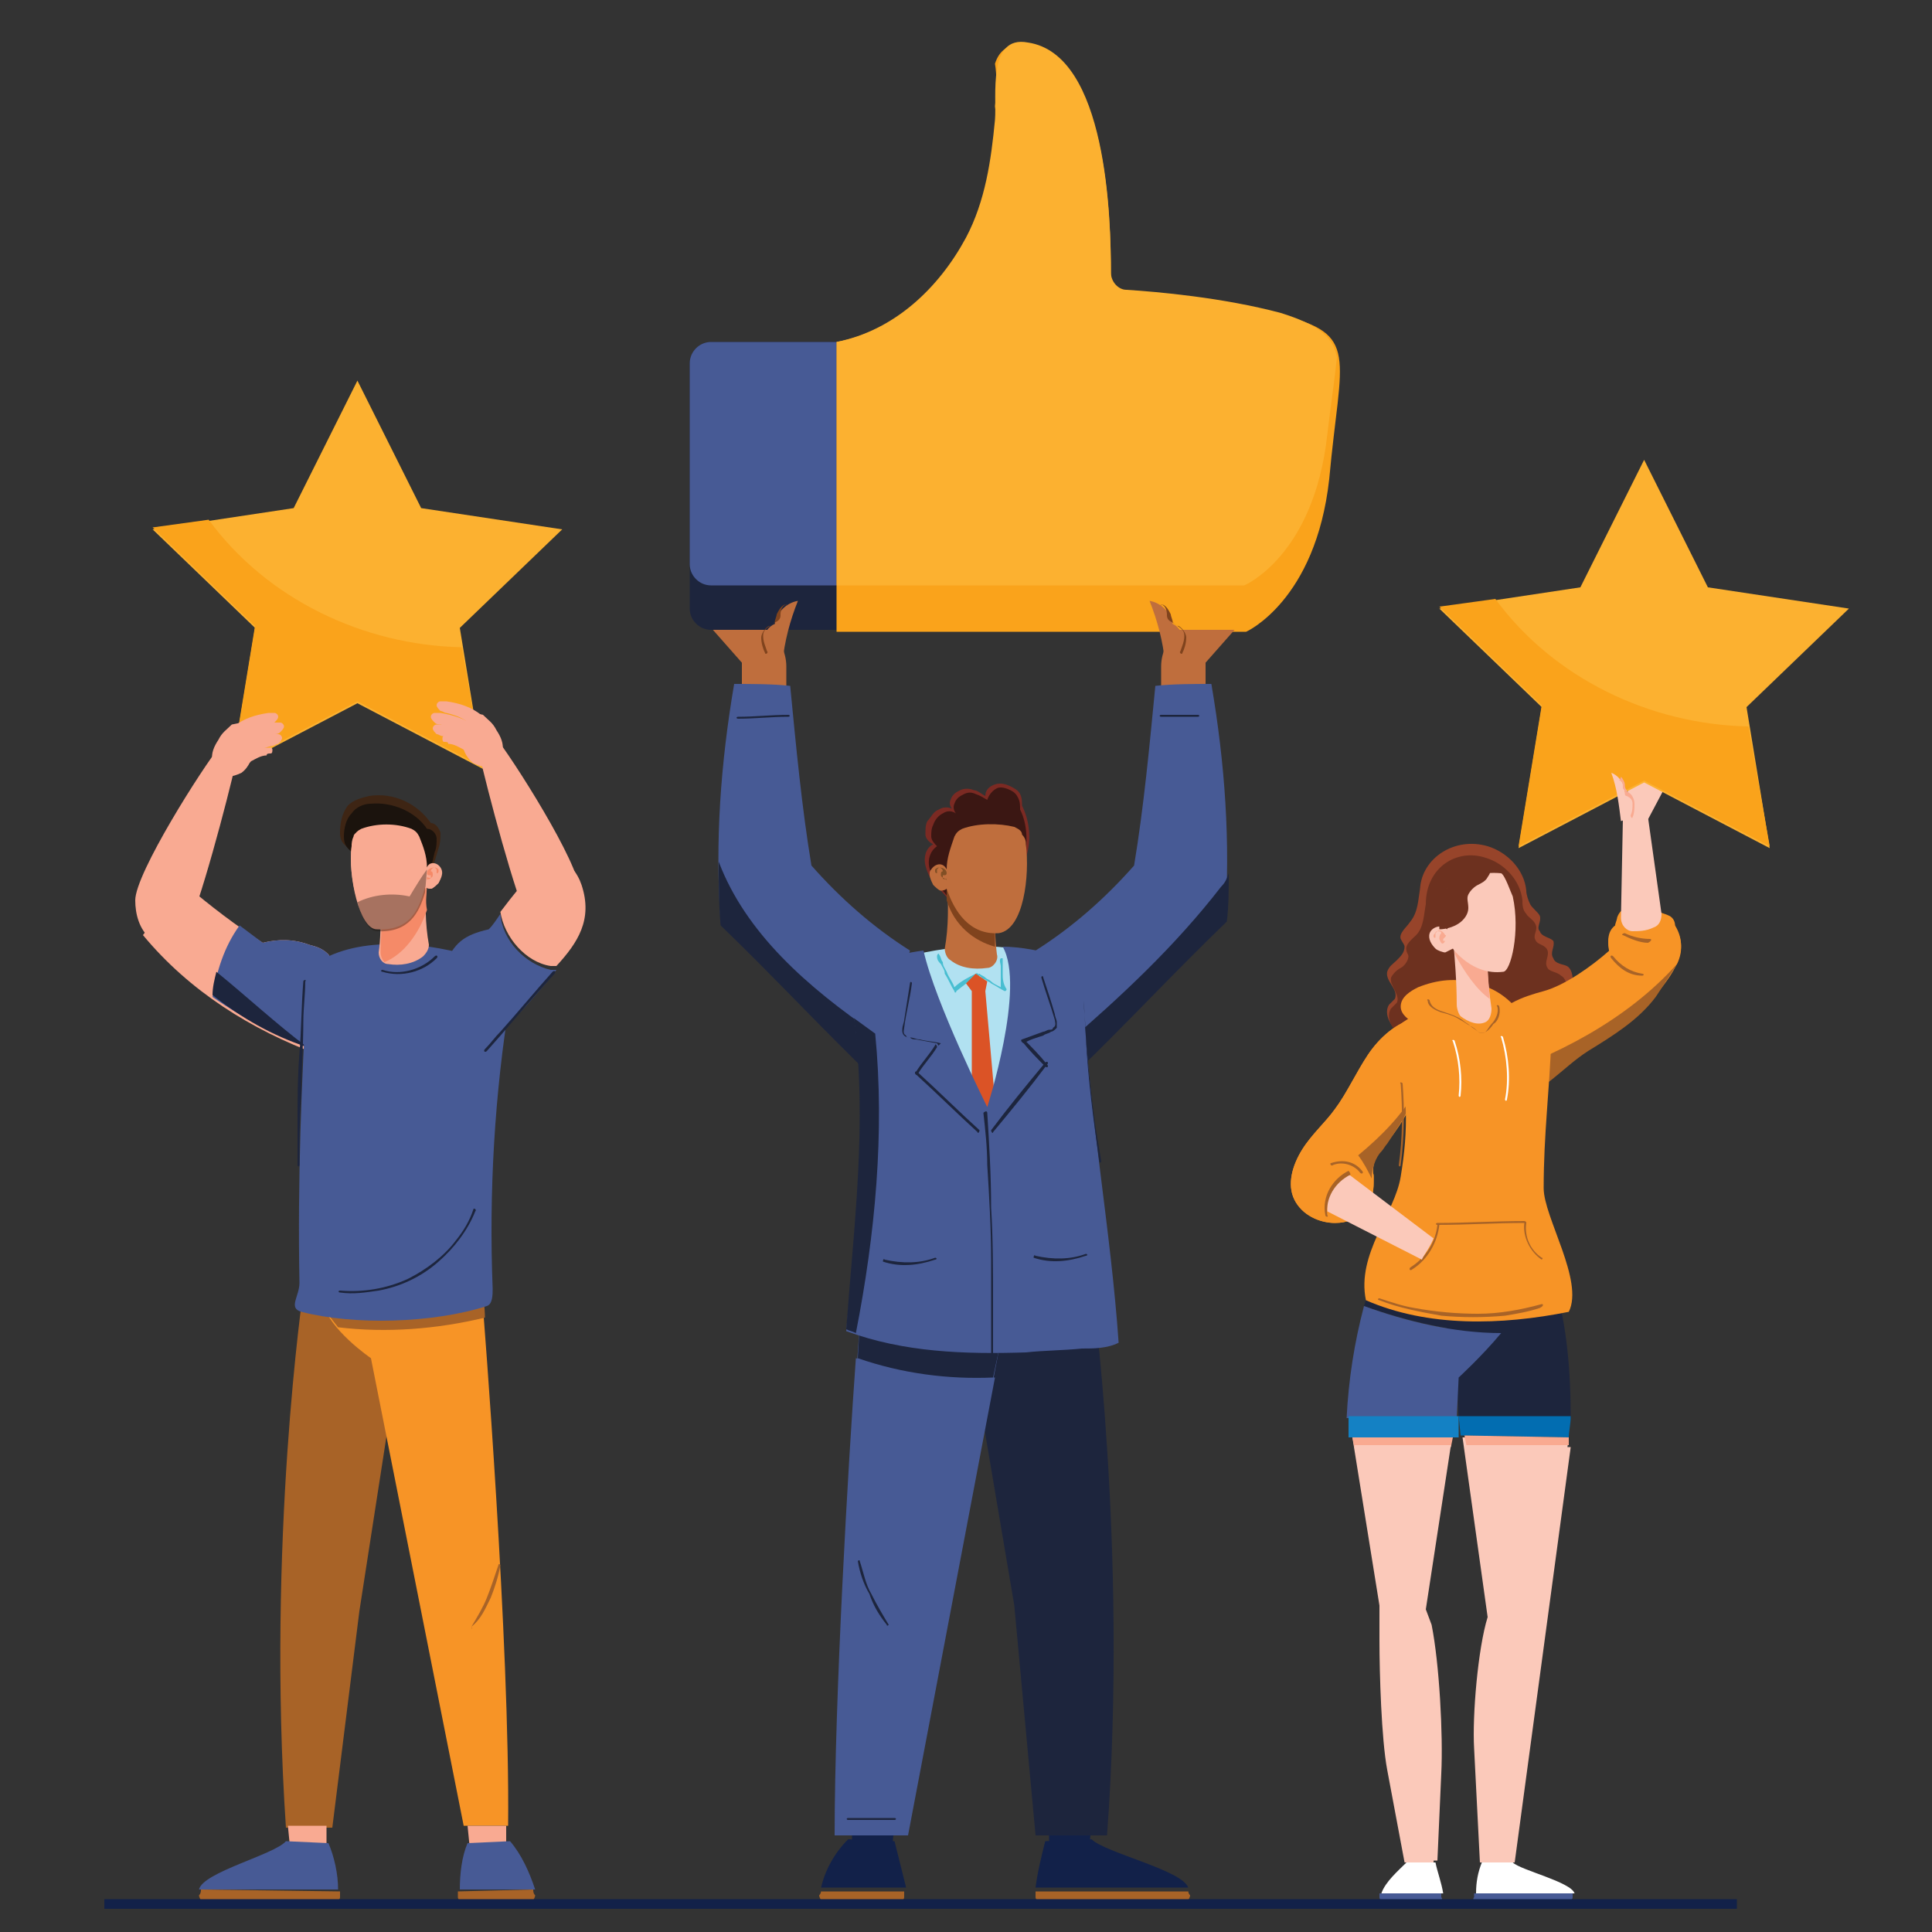 <?xml version="1.0" encoding="utf-8"?>
<!-- Generator: Adobe Illustrator 18.1.1, SVG Export Plug-In . SVG Version: 6.00 Build 0)  -->
<svg version="1.1" id="Layer_1" xmlns="http://www.w3.org/2000/svg" xmlns:xlink="http://www.w3.org/1999/xlink" x="0px" y="0px"
	 viewBox="0 0 100 100" enable-background="new 0 0 100 100" xml:space="preserve">
<rect x="0" y="0" width="100" height="100" fill="#333333" stroke="none"/>
<path fill="#1D253D" d="M43.3,17.7v14.9h-6.5c-0.6,0-1.1-0.5-1.1-1.1V18.8c0-0.6,0.5-1.1,1.1-1.1H43.3z"/>
<path fill="#FAA31B" d="M68.8,24.8c-0.7,6.3-4.3,7.9-4.3,7.9H43.3V17.7c6-1.1,8.8-8.5,8.2-12.2c0.1-0.8,0.1-1.6,0-2.2
	c0.4-1.3,1.7-1,1.7-1c4.1,0.6,4.3,9.1,4.3,11.9c0,0.5,0.4,0.9,0.8,0.9c1.6,0.1,5,0.4,8,1.2c2,0.5,2.8,1,3,2.2
	C69.5,19.7,69.1,21.5,68.8,24.8z"/>
<path fill="#475A95" d="M43.3,17.7v12.6h-6.5c-0.6,0-1.1-0.5-1.1-1.1V18.8c0-0.6,0.5-1.1,1.1-1.1L43.3,17.7L43.3,17.7z"/>
<path fill="#FCB130" d="M69.2,18.5c-0.1,1-0.3,2.3-0.5,4c-0.7,6.3-4.3,7.8-4.3,7.8H43.3V17.7c3-0.6,5.3-2.8,6.7-5.4
	c1-1.9,1.3-4,1.5-6.1c0.1-1.2-0.4-4.4,1.7-4c4.1,0.6,4.3,9.1,4.3,11.9c0,0.5,0.4,0.9,0.8,0.9c1.6,0.1,5,0.4,8,1.2
	C68.2,16.8,69,17.4,69.2,18.5z"/>
<path fill="#BF6E3D" d="M60.7,32.6h3.2l-1.5,1.7v1.8h-2.3v-1.6c0-0.4,0.1-0.7,0.2-1L60.7,32.6z"/>
<path fill="#BF6E3D" d="M60.7,34.1c0.3-0.2,0.6-0.6,0.6-0.9s-0.3-0.8-0.6-0.9c-0.1-0.6-0.6-1.1-1.2-1.2c0.4,1,0.7,2.1,0.8,3.2
	L60.7,34.1z"/>
<path fill="#80431D" d="M60.2,31.3c0.2,0.1,0.3,0.3,0.4,0.5c0,0.1,0.1,0.3,0.1,0.4c0.1,0.1,0.2,0.2,0.3,0.2c0.2,0.1,0.4,0.4,0.4,0.6
	c0,0.3-0.1,0.6-0.2,0.8c0,0.1-0.2,0-0.1-0.1c0.1-0.3,0.2-0.5,0.2-0.8c0-0.3-0.2-0.4-0.5-0.6c-0.1-0.1-0.2-0.1-0.3-0.2
	c-0.1-0.1-0.1-0.2-0.1-0.3c0-0.2-0.1-0.5-0.3-0.5C60,31.4,60.1,31.3,60.2,31.3z"/>
<path fill="#BF6E3D" d="M40.1,32.6h-3.2l1.5,1.7v1.8h2.3v-1.6c0-0.4-0.1-0.7-0.2-1L40.1,32.6z"/>
<path fill="#475A95" d="M53.6,49.2c1.9-1.2,3.6-2.7,5.1-4.4c0.5-3,0.8-6.2,1.1-9.3c0.9-0.1,2-0.1,2.9-0.1c0.7,4.1,1,8.2,0.7,12.3
	c-2.6,2.5-5.3,5.4-7.9,7.9L53.6,49.2z"/>
<path fill="#1D253D" d="M63.2,45.9c0.2-0.2,0.3-0.4,0.4-0.7c0,0.8,0,1.7-0.1,2.5c-2.6,2.5-5.3,5.4-7.9,7.9l-0.5-1.5
	C58,51.6,60.8,49,63.2,45.9z"/>
<path fill="#1D253D" d="M60.1,37c0.6,0,1.3,0,1.9,0c0.1,0,0.1,0.1,0,0.1c-0.6,0-1.3,0-1.9,0C60,37.1,60,37,60.1,37z"/>
<path fill="#475A95" d="M47.1,49.2c-1.9-1.2-3.6-2.7-5.1-4.4c-0.5-3-0.8-6.2-1.1-9.3c-0.9-0.1-2-0.1-2.9-0.1
	c-0.7,4.1-1,8.2-0.7,12.3c2.6,2.5,5.3,5.4,7.9,7.9L47.1,49.2z"/>
<path fill="#1D253D" d="M45.3,53.5c0,0.5,0.1,1,0.1,1.5l-0.2,0.8c-2.6-2.5-5.3-5.4-7.9-7.9c-0.1-1.1-0.1-2.2-0.1-3.3
	C38.6,48.3,41.8,51.1,45.3,53.5z"/>
<path fill="#1D253D" d="M38.2,37.1c0.9,0,1.7-0.1,2.6-0.1c0.1,0,0.1,0.1,0,0.1c-0.9,0-1.7,0.1-2.6,0.1
	C38.1,37.2,38.1,37.1,38.2,37.1z"/>
<path fill="#122149" d="M44.1,94.4c0,0.4,0,0.7,0,1h2.1l0.1-1H44.1z"/>
<path fill="#122149" d="M54.3,94.4c0,0.4,0,0.7,0,1h2.1l0.1-1H54.3z"/>
<path fill="#1D253D" d="M56.5,66.4c-5.5,0.6-6.2,3.7-6.2,3.7l2.2,13L53.6,95h3.7C58.4,80.1,56.5,66.4,56.5,66.4z"/>
<path fill="#475A95" d="M51.7,69.9c0,0,2.4-1.6,2.7-2.9l-9.8,0.3c0,0-1.4,17.6-1.3,27.1H47L51.7,69.9z"/>
<path fill="#475A95" d="M51.5,71.3L47,95h-3.8c0-7.1,0.7-19.2,1.1-24.7C46.7,71.1,49.1,71.4,51.5,71.3z"/>
<path fill="#1D253D" d="M44.4,70.3c0.1-1.9,0.2-3,0.2-3l9.8-0.3c-0.3,1.4-2.7,2.9-2.7,2.9l-0.3,1.4C49.1,71.4,46.7,71.1,44.4,70.3z"
	/>
<path fill="#1D253D" d="M53.6,68.4c0.5-0.5,0.9-1,1-1.6l-9.2-0.4c0,0-0.1,1-0.1,1.4C48.1,68.4,50.9,68.6,53.6,68.4z"/>
<path fill="#122149" d="M46.3,95.3l-2.4-0.1c-0.7,0.7-1.2,1.6-1.4,2.5h4.4C46.7,96.9,46.5,96.1,46.3,95.3z"/>
<path fill="#A86327" d="M42.5,97.8c0,0.1,0,0.2-0.1,0.3c0,0.1,0.1,0.3,0.2,0.3h4c0.1,0,0.2-0.1,0.2-0.2c0-0.1,0-0.2,0-0.3H42.5z"/>
<path fill="#122149" d="M54.1,95.3l2.4-0.1c0.7,0.7,4.7,1.6,5,2.5h-7.9C53.7,96.9,53.9,96.1,54.1,95.3z"/>
<path fill="#A86327" d="M61.5,97.8c0,0.1,0,0.2,0.1,0.3c0,0.1-0.1,0.3-0.2,0.3h-7.6c-0.1,0-0.2-0.1-0.2-0.2c0-0.1,0-0.2,0-0.3H61.5z
	"/>
<path fill="#1D253D" d="M46,84.1c-0.3-0.5-0.6-1-0.9-1.6c-0.3-0.5-0.4-1.1-0.6-1.7c0-0.1-0.1,0-0.1,0c0.1,0.6,0.3,1.2,0.6,1.7
	c0.2,0.6,0.5,1.1,0.9,1.6C45.9,84.2,46,84.1,46,84.1z"/>
<path fill="#1D253D" d="M43.9,94.1h2.4c0.1,0,0.1,0.1,0,0.1h-2.4C43.8,94.2,43.8,94.1,43.9,94.1z"/>
<path fill="#B1E1F1" d="M55.6,51c0-0.6-0.5-1.2-1.1-1.4c-1.4-0.5-3-0.7-4.5-0.6c-1.4,0.1-2.8,0.4-4.1,0.8c-0.9,0.3-1.4,1-1.3,1.9
	c0.8,4.8,1.1,9.8,0.8,14.6c3.6,1,7.2,1.4,10.6,0.2C56,61.4,55.8,56,55.6,51z"/>
<path fill="#48BED1" d="M50.5,50.4c-0.4,0.2-0.8,0.4-1.1,0.7c-0.1-0.3-0.3-0.5-0.4-0.8c-0.1-0.2-0.2-0.3-0.2-0.5
	c-0.1-0.1-0.1-0.3-0.2-0.4c0-0.1-0.1,0-0.1,0.1c0,0.2,0.1,0.3,0.2,0.4c0.1,0.2,0.2,0.3,0.2,0.5c0.2,0.3,0.3,0.6,0.5,0.9
	c0,0.1,0.1,0.1,0.1,0c0.4-0.3,0.7-0.6,1.2-0.8C50.7,50.5,50.6,50.3,50.5,50.4z"/>
<path fill="#48BED1" d="M51.9,50.4c0-0.1,0-0.3,0-0.4c0-0.1,0-0.3,0-0.4c0,0-0.1,0-0.1,0c-0.1,0.1,0,0.3,0,0.4c0,0.1,0,0.3,0,0.4
	c0,0.2,0,0.4,0,0.7c-0.2-0.1-0.4-0.2-0.5-0.3c-0.1-0.1-0.2-0.1-0.3-0.2c-0.1-0.1-0.2-0.1-0.3-0.2c0,0-0.1,0,0,0.1
	c0.1,0.1,0.2,0.2,0.3,0.2c0.1,0.1,0.2,0.1,0.3,0.2c0.2,0.1,0.5,0.3,0.7,0.4c0,0,0.1,0,0.1-0.1C51.9,50.9,51.9,50.6,51.9,50.4z"/>
<path fill="#DB5326" d="M50.5,50.4L50,50.9l0.3,0.4l0,13.6l1,0.5l0.9-0.5l-1.2-13.6l0.1-0.5L50.5,50.4z"/>
<path fill="#475A95" d="M44.2,52.6c-0.2-1.2,0.3-2.4,1.2-2.8c0.7-0.3,1.6-0.5,2.4-0.6c0.6,2.7,3.3,8.1,3.3,8.1s2-6.2,0.8-8.3
	c0.8,0,2.2,0.2,3,0.6c0.7,0.4,1.2,1.6,1.2,2.5c0.3,5.7,1.4,11.6,1.8,17.4c-0.6,0.3-1.3,0.3-1.9,0.3c-1,0.1-2,0.1-2.9,0.2
	c-3.2,0.1-6.3,0-9.3-1.1C44.3,63.4,45,58,44.2,52.6z"/>
<path fill="#1D253D" d="M45.3,53.5c0.5,5.1,0,10.4-1,15.5c-0.2-0.1-0.3-0.1-0.5-0.2c0.4-5.4,1.1-10.7,0.4-16.1
	C44.6,53,44.9,53.2,45.3,53.5z"/>
<path fill="#1D253D" d="M52.9,53.8l1.1-0.4c0.1,0,0.2-0.1,0.3-0.1c0.1,0,0.2,0,0.2-0.1c0.2-0.1,0.1-0.3,0.1-0.4
	c-0.2-0.7-0.5-1.5-0.7-2.2c0-0.1,0.1-0.1,0.1,0c0.2,0.6,0.4,1.2,0.6,1.9c0,0.1,0.1,0.3,0.1,0.4c0,0.1,0,0.2,0,0.3
	c-0.1,0.1-0.2,0.2-0.3,0.2c-0.1,0.1-0.3,0.1-0.4,0.2c-0.3,0.1-0.7,0.2-1,0.4C52.9,54,52.8,53.8,52.9,53.8z"/>
<path fill="#1D253D" d="M53,53.8c0.4,0.4,0.8,0.8,1.2,1.3c0.1,0.1,0,0.2-0.1,0.1c-0.4-0.4-0.8-0.8-1.2-1.3
	C52.8,53.9,52.9,53.8,53,53.8z"/>
<path fill="#1D253D" d="M51.3,58.5c0.9-1.2,1.8-2.3,2.8-3.5c0.1-0.1,0.2,0,0.1,0.1c-0.9,1.2-1.8,2.3-2.8,3.5
	C51.4,58.7,51.3,58.6,51.3,58.5z"/>
<path fill="#1D253D" d="M48.5,54l-1.1-0.2c-0.1,0-0.2,0-0.3-0.1c-0.1,0-0.2,0-0.2-0.1c-0.2-0.1-0.1-0.3-0.1-0.4
	c0.1-0.8,0.3-1.5,0.4-2.3c0-0.1-0.1-0.1-0.1,0c-0.1,0.6-0.2,1.3-0.3,1.9c0,0.1-0.1,0.3-0.1,0.5c0,0.1,0,0.2,0.1,0.3
	c0.1,0.1,0.2,0.1,0.3,0.1c0.2,0,0.3,0.1,0.5,0.1c0.4,0.1,0.7,0.1,1.1,0.2C48.5,54.2,48.6,54.1,48.5,54z"/>
<path fill="#1D253D" d="M48.4,54.1c-0.3,0.5-0.7,0.9-1,1.4c-0.1,0.1,0.1,0.2,0.1,0.1c0.3-0.5,0.7-0.9,1-1.4
	C48.5,54.1,48.4,54,48.4,54.1z"/>
<path fill="#1D253D" d="M50.7,58.5c-1.1-1-2.1-2-3.2-3c-0.1-0.1-0.2,0-0.1,0.1c1.1,1,2.1,2,3.2,3C50.6,58.7,50.7,58.6,50.7,58.5z"/>
<path fill="#1D253D" d="M51.1,57.6c0.1,1.6,0.2,3.2,0.2,4.9c0.1,1.6,0.1,3.3,0.1,4.9c0,0.9,0,1.8,0,2.7c0,0.1-0.1,0.1-0.1,0
	c0-1.6,0-3.3,0-4.9c0-1.6-0.1-3.3-0.2-4.9c0-0.9-0.1-1.8-0.2-2.7C51,57.5,51.1,57.5,51.1,57.6z"/>
<path fill="#1D253D" d="M53.6,65c0.9,0.2,1.8,0.2,2.6-0.1c0.1,0,0.1,0.1,0,0.1c-0.9,0.3-1.8,0.4-2.7,0.1
	C53.5,65.1,53.5,64.9,53.6,65z"/>
<path fill="#1D253D" d="M45.8,65.2c0.9,0.2,1.8,0.2,2.6-0.1c0.1,0,0.1,0.1,0,0.1c-0.9,0.3-1.8,0.4-2.7,0.1
	C45.7,65.3,45.7,65.1,45.8,65.2z"/>
<path fill="#7B2A23" d="M53.1,44.4c0.3-0.9,0.2-1.9-0.2-2.7c0-0.2,0-0.4-0.1-0.6c-0.1-0.2-0.3-0.3-0.5-0.4c-0.2-0.1-0.5-0.2-0.8-0.1
	c-0.3,0.1-0.5,0.3-0.5,0.6c-0.2-0.1-0.4-0.3-0.6-0.3c-0.2-0.1-0.5-0.1-0.7,0c-0.2,0.1-0.4,0.2-0.5,0.5c-0.1,0.2,0,0.5,0.3,0.6
	c-0.2-0.2-0.6-0.3-0.9-0.1c-0.3,0.1-0.4,0.4-0.6,0.6c-0.1,0.2-0.1,0.4-0.1,0.7c0,0.2,0.2,0.4,0.4,0.5c-0.4,0.2-0.5,0.7-0.4,1.1
	c0.1,0.4,0.3,0.8,0.6,1.1c0.3,0.3,0.6,0.6,0.8,1L53.1,44.4z"/>
<path fill="#3B1713" d="M53,44.5c0.2-0.8,0.2-1.8-0.2-2.6c0-0.2,0-0.4-0.1-0.6c-0.1-0.2-0.2-0.3-0.4-0.4c-0.2-0.1-0.5-0.2-0.7-0.1
	c-0.2,0.1-0.4,0.3-0.5,0.6c-0.2-0.1-0.3-0.2-0.6-0.3c-0.2-0.1-0.4-0.1-0.6,0c-0.2,0.1-0.4,0.2-0.5,0.5c-0.1,0.2,0,0.5,0.2,0.6
	c-0.2-0.2-0.5-0.3-0.8-0.1c-0.2,0.1-0.4,0.3-0.5,0.6c-0.1,0.2-0.1,0.4-0.1,0.6c0,0.2,0.2,0.4,0.3,0.5c-0.3,0.2-0.5,0.6-0.4,1.1
	c0.1,0.4,0.3,0.8,0.6,1.1c0.3,0.3,0.5,0.6,0.7,1L53,44.5z"/>
<path fill="#BF6E3D" d="M49,45.6c0.1,1.2,0.1,2.4-0.1,3.5c0,0.2,0.1,0.5,0.3,0.6c0.5,0.4,1.2,0.5,1.9,0.4c0.3,0,0.6-0.4,0.5-0.7
	c-0.1-0.8-0.1-1.5-0.1-2.3C50.8,46.4,49.9,46,49,45.6z"/>
<path fill="#80431D" d="M51.5,47.3c-0.6-0.8-1.5-1.3-2.5-1.6c0,0.3,0,0.6,0,0.9c0.4,1.3,1.4,2.1,2.5,2.4
	C51.5,48.4,51.5,47.9,51.5,47.3z"/>
<path fill="#BF6E3D" d="M53.1,43.7c0.2,1.6-0.1,4.4-1.4,4.6c-1.5,0.1-2.3-1.1-2.7-2.3c0,0-0.1,0.1-0.3,0.1c-0.1,0-0.3-0.2-0.4-0.3
	c-0.1-0.2-0.3-0.6-0.1-0.8c0.2-0.3,0.6-0.4,0.8,0c0-0.6,0.2-1.1,0.4-1.7c0.1-0.2,0.2-0.3,0.4-0.4c0.8-0.3,1.9-0.3,2.7-0.1
	c0.2,0.1,0.4,0.2,0.4,0.4C53.1,43.4,53.1,43.6,53.1,43.7z"/>
<path fill="#814F25" d="M48.9,45.5c-0.1,0-0.1,0-0.1-0.1c0,0,0-0.1,0-0.1c0,0,0,0,0.1,0c0,0,0.1,0,0.1-0.1c0-0.2-0.2-0.3-0.4-0.3
	c-0.1,0-0.2,0.1-0.2,0.1c0,0,0,0.1,0,0.1c0,0,0,0.1,0.1,0.1c0,0,0,0,0-0.1c0,0,0,0,0-0.1c0,0,0.1-0.1,0.1-0.1c0.1,0,0.2,0.1,0.2,0.2
	c-0.1,0-0.1,0.1-0.1,0.2c0,0.1,0.2,0.2,0.3,0.2C49,45.6,49,45.5,48.9,45.5z"/>
<path fill="#1D253D" d="M56.1,51.8c0.1,2.2,0.3,4.3,0.6,6.5c0.1,0.6,0.2,1.2,0.3,1.8c0,0.1-0.1,0.1-0.1,0c-0.3-2.1-0.6-4.3-0.7-6.5
	c0-0.6-0.1-1.2-0.1-1.8C56,51.8,56.1,51.8,56.1,51.8z"/>
<path fill="#BF6E3D" d="M40.1,34.1c-0.3-0.2-0.6-0.6-0.6-0.9c0-0.4,0.3-0.8,0.6-0.9c0.1-0.6,0.6-1.1,1.2-1.2c-0.4,1-0.7,2.1-0.8,3.2
	L40.1,34.1z"/>
<path fill="#80431D" d="M40.6,31.3c-0.2,0.1-0.3,0.3-0.4,0.5c0,0.1-0.1,0.3-0.1,0.4c-0.1,0.1-0.2,0.2-0.3,0.2
	c-0.2,0.1-0.4,0.4-0.4,0.6c0,0.3,0.1,0.6,0.2,0.8c0,0.1,0.2,0,0.1-0.1c-0.1-0.3-0.2-0.5-0.2-0.8c0-0.3,0.2-0.4,0.5-0.6
	c0.1-0.1,0.2-0.1,0.3-0.2c0.1-0.1,0.1-0.2,0.1-0.3c0-0.2,0.1-0.5,0.3-0.5C40.8,31.4,40.7,31.3,40.6,31.3z"/>
<path fill="#97442A" d="M77,43.8c1,0.3,1.9,1.2,2,2.3c0,0.2,0.1,0.5,0.2,0.7c0.1,0.2,0.4,0.4,0.5,0.6c0.1,0.3-0.2,0.6,0,0.8
	c0.1,0.3,0.5,0.3,0.7,0.5c0.1,0.3-0.2,0.6,0,0.9c0.1,0.3,0.5,0.3,0.7,0.4c0.2,0.1,0.3,0.4,0.3,0.7c0,0.3-0.1,0.5-0.2,0.8
	c-0.7,1.4-2.2,2.4-3.7,2.7c-1.6,0.3-3.2,0-4.6-0.6c-0.3-0.1-0.7-0.3-0.9-0.6c-0.2-0.3-0.3-0.7-0.1-1c0.1-0.1,0.2-0.2,0.3-0.3
	c0.2-0.5-0.5-0.9-0.4-1.4c0.1-0.3,0.3-0.4,0.5-0.6c0.2-0.2,0.4-0.4,0.4-0.7c0-0.1-0.1-0.2-0.2-0.4c-0.1-0.3,0.3-0.6,0.5-0.9
	c0.4-0.5,0.4-1.1,0.5-1.7C73.6,44.4,75.3,43.3,77,43.8z"/>
<path fill="#6D311F" d="M76.9,44.4c1,0.3,1.8,1.2,1.9,2.2c0,0.2,0,0.5,0.2,0.7c0.1,0.2,0.4,0.3,0.5,0.6c0.1,0.3-0.2,0.5,0,0.8
	c0.1,0.2,0.5,0.2,0.6,0.5c0.1,0.3-0.2,0.6,0,0.9c0.1,0.2,0.5,0.2,0.7,0.4c0.2,0.1,0.3,0.4,0.3,0.6c0,0.3-0.1,0.5-0.2,0.7
	c-0.7,1.3-2,2.2-3.5,2.5c-1.5,0.3-3,0-4.4-0.5c-0.3-0.1-0.7-0.3-0.9-0.6c-0.2-0.3-0.3-0.7-0.1-1c0.1-0.1,0.2-0.2,0.3-0.3
	c0.2-0.4-0.4-0.9-0.3-1.3c0.1-0.2,0.3-0.4,0.5-0.5c0.2-0.1,0.4-0.4,0.4-0.6c0-0.1-0.1-0.2-0.1-0.3c-0.1-0.3,0.3-0.6,0.5-0.8
	c0.4-0.4,0.4-1.1,0.5-1.6C73.8,44.9,75.4,43.9,76.9,44.4z"/>
<path fill="#F79426" d="M86.7,47.9c0-0.2-0.1-0.4-0.3-0.5c-0.2-0.1-0.3-0.1-0.5-0.2c-0.5-0.1-1.1-0.2-1.6-0.2
	c-0.3,0-0.5,0.2-0.6,0.5c0,0.1-0.1,0.3-0.1,0.4c-0.4,0.3-0.4,0.8-0.3,1.3c-0.9,0.8-2.3,1.8-3.4,2.1c-1.1,0.3-2.3,0.7-2.8,1.8
	c-0.4,0.7-0.4,1.5-0.3,2.3c0,0.6,0.1,1.2,0.8,1.4c0.2,0.1,0.5,0.1,0.7,0c1.6-0.3,2.5-1.6,3.9-2.5c1.3-0.8,2.6-1.6,3.5-2.8
	C86.6,50.4,87.5,49.2,86.7,47.9z"/>
<path fill="#F79426" d="M86.8,49.9c0.3-0.6,0.3-1.3-0.1-1.9c0-0.2-0.1-0.4-0.3-0.5c-0.2-0.1-0.3-0.1-0.5-0.2
	c-0.5-0.1-1.1-0.2-1.6-0.2c-0.3,0-0.5,0.2-0.6,0.5c0,0.1-0.1,0.3-0.1,0.4c-0.4,0.3-0.4,0.8-0.3,1.3c-0.9,0.8-2.3,1.8-3.4,2.1
	c-1.1,0.3-2.3,0.7-2.8,1.8c-0.4,0.7-0.4,1.5-0.3,2.3c0,0.1,0,0.3,0,0.4C80.5,54.7,84.2,52.8,86.8,49.9z"/>
<path fill="#A86327" d="M76.8,55.9c0.1,0.5,0.2,0.9,0.8,1c0.2,0.1,0.5,0.1,0.7,0c1.6-0.3,2.5-1.6,3.9-2.5c1.3-0.8,2.6-1.6,3.5-2.8
	c0.4-0.6,0.8-1.2,1.1-1.7C84.2,52.8,80.5,54.7,76.8,55.9z"/>
<path fill="#FBC9BA" d="M84,42.4l-0.1,5.1c0,0.4,0.3,0.7,0.6,0.7c0.3,0,0.7,0,1.1-0.2c0.3-0.1,0.4-0.4,0.4-0.7l-0.7-5
	C85.2,42.3,84.5,42.2,84,42.4z"/>
<path fill="#A86327" d="M85,50.4c-0.6-0.1-1.1-0.4-1.5-0.9c-0.1-0.1-0.2,0-0.1,0.1c0.4,0.5,0.9,0.9,1.6,0.9
	C85.1,50.5,85.1,50.4,85,50.4z"/>
<path fill="#A86327" d="M85.4,48.6c-0.4,0-0.9-0.1-1.3-0.3c-0.1,0-0.2,0.1-0.1,0.1c0.4,0.2,0.9,0.4,1.3,0.4
	C85.5,48.7,85.5,48.6,85.4,48.6z"/>
<path fill="#F79426" d="M76.4,50.9c-1-0.3-2-0.2-3,0.2c-0.4,0.2-0.9,0.5-0.9,1c0,0.4,0.4,0.7,0.8,0.9c1.3,0.7,2.9,0.9,4.4,0.6
	c0.7-0.2,1.4-0.8,0.8-1.4C77.9,51.5,77.2,51.1,76.4,50.9z"/>
<path fill="#F79426" d="M73.3,52.7c-1,0.2-1.9,1-2.5,1.9c-0.6,0.9-1.1,2-1.7,2.8c-0.5,0.7-1.2,1.3-1.7,2.1c-0.5,0.8-0.8,1.8-0.4,2.6
	c0.4,0.8,1.3,1.2,2.1,1.2c0.6,0,1.2-0.2,1.6-0.7c0.3-0.4,0.4-0.9,0.4-1.4c0-0.1,0-0.2,0-0.3c-0.1-0.6,0.1-1.1,0.5-1.5
	c0.1-0.1,0.2-0.3,0.3-0.4c0.7-0.9,1.3-1.9,1.6-3.1C73.8,55,73.8,53.7,73.3,52.7z"/>
<path fill="#F79426" d="M73.4,56.4c0-0.1,0.1-0.2,0.1-0.3c0.3-1.1,0.3-2.4-0.2-3.4c-1,0.2-1.9,1-2.5,1.9c-0.6,0.9-1.1,2-1.7,2.8
	c-0.5,0.7-1.2,1.3-1.7,2.1c-0.5,0.8-0.8,1.8-0.4,2.6c0.4,0.8,1.3,1.2,2.1,1.2c0.6,0,1.2-0.2,1.6-0.7c0.3-0.4,0.4-0.9,0.4-1.4
	c0-0.1,0-0.2,0-0.3c0,0,0,0,0-0.1c-0.2-0.4-0.4-0.8-0.7-1.2C71.5,58.8,72.6,57.7,73.4,56.4z"/>
<path fill="#A86327" d="M70.3,59.8c0.3,0.4,0.5,0.8,0.7,1.2c0-0.5,0.2-1.1,0.5-1.4c0.1-0.1,0.2-0.3,0.3-0.4c0.6-0.9,1.2-1.8,1.5-2.8
	C72.6,57.7,71.5,58.8,70.3,59.8z"/>
<path fill="#1D253D" d="M77.8,69c0.6-0.7,1-1.4,1.1-1.9l-7.5-1.4c-0.2,0.6-0.6,1.2-0.8,1.9C72.9,68.4,75.4,69,77.8,69z"/>
<path fill="#FFFFFF" d="M76.7,96.4l1.6,0c0.4,0.4,3,1,3.2,1.6h-5.1C76.4,97.4,76.5,96.9,76.7,96.4z"/>
<path fill="#475A95" d="M81.4,98c0,0.1,0,0.1,0,0.2c0,0.1-0.1,0.2-0.1,0.2h-4.9c-0.1,0-0.2-0.1-0.1-0.2c0-0.1,0-0.1,0-0.2H81.4z"/>
<path fill="#1D253D" d="M80.5,66.6c-2.2,0.8-3.3,0.5-5.7,0.5c-0.2,1.3,0.6,4.2,0.6,4.2l0.1,2.1h5.8C81.3,71,81.1,68.6,80.5,66.6z"/>
<path fill="#026DB1" d="M75.5,73.3l0.1,1l5.6,0.1c0-0.3,0.1-0.7,0.1-1.1L75.5,73.3z"/>
<path fill="#FFFFFF" d="M74.3,96.4l-1.5,0c-0.4,0.4-1.1,1-1.3,1.6h3.2C74.6,97.4,74.4,96.9,74.3,96.4z"/>
<path fill="#475A95" d="M71.4,98c0,0.1,0,0.1,0,0.2c0,0.1,0.1,0.2,0.1,0.2h3c0.1,0,0.2-0.1,0.1-0.2c0-0.1,0-0.1,0-0.2H71.4z"/>
<path fill="#475A95" d="M75.5,71.3c0,0,1.2-1.1,2.2-2.3c-2.4,0-4.9-0.6-7.1-1.4c-0.5,1.9-0.8,3.8-0.9,5.8h5.7L75.5,71.3z"/>
<path fill="#1481C4" d="M69.8,73.3c0,0.4,0,0.7,0,1.1h5.7v-1.1H69.8z"/>
<path fill="#F79426" d="M79.9,61.5c0-2.8,0.3-5,0.4-7.8c0-0.3-0.1-0.6-0.3-0.8c-4-2-6.9-0.4-7.5,0.1c-0.3,0.2-0.5,0.7-0.3,1.1
	c0.7,2.3,0.7,4.4,0.3,6.8c-0.3,1.9-2.3,4-1.8,6.4c3.2,1.4,7,1.3,10.5,0.6C82,66.3,79.9,63,79.9,61.5z"/>
<path fill="#FBC9BA" d="M75.2,48.5c0.1,1.1,0.2,2.3,0.2,3.5c0,0.2,0.1,0.5,0.2,0.6c0.4,0.3,0.9,0.5,1.3,0.3c0.2-0.1,0.3-0.4,0.3-0.7
	C77.1,51.5,77,50.8,77,50C76.5,49.2,75.9,48.8,75.2,48.5z"/>
<path fill="#F9AA91" d="M77,50c-0.5-0.8-1.1-1.2-1.8-1.5c0,0.3,0.1,0.6,0.1,0.9c0.5,0.9,1.1,1.8,1.8,2.3C77.1,51.2,77,50.6,77,50z"
	/>
<path fill="#A86327" d="M79.8,67.5c-1.1,0.3-2.2,0.5-3.3,0.5c-1.1,0-2.2-0.1-3.3-0.3c-0.6-0.1-1.2-0.3-1.8-0.5c-0.1,0-0.1,0.1,0,0.1
	c1,0.4,2.1,0.6,3.2,0.8c1.1,0.1,2.2,0.1,3.3,0c0.6-0.1,1.2-0.2,1.8-0.4C79.9,67.6,79.9,67.5,79.8,67.5z"/>
<path fill="#FBC9BA" d="M78.3,46.4c0.4,1.8-0.1,3.9-0.5,3.9c-1.6,0.2-2.6-1.2-2.6-1.2c0,0-0.2,0.1-0.4,0.2c-0.1,0-0.4-0.1-0.5-0.2
	c-0.2-0.2-0.4-0.5-0.3-0.8c0.1-0.3,0.6-0.5,0.9-0.2c0.5-0.9,0.1-1.4,0-2.1c0.8-0.6,1.8-0.9,2.8-0.8C77.9,45.3,78.2,46.2,78.3,46.4z"
	/>
<path fill="#F9AA91" d="M74.8,48.7c0,0-0.1,0-0.1,0c0,0,0-0.1,0-0.1c0,0,0,0,0.1-0.1c0,0,0.1-0.1,0-0.1c-0.1-0.2-0.3-0.3-0.4-0.2
	c-0.1,0-0.1,0.1-0.2,0.2c0,0,0,0.1,0,0.1c0,0,0.1,0.1,0.1,0c0,0,0,0,0-0.1c0,0,0,0,0-0.1c0,0,0.1-0.1,0.1-0.1c0.1,0,0.2,0,0.2,0.1
	c-0.1,0.1-0.1,0.2-0.1,0.3C74.6,48.9,74.7,48.9,74.8,48.7C74.9,48.8,74.8,48.7,74.8,48.7z"/>
<path fill="#A86327" d="M74.4,63.4c-0.1,0.9-0.6,1.7-1.4,2.2c-0.1,0.1,0,0.2,0.1,0.1c0.8-0.5,1.3-1.4,1.4-2.3
	C74.6,63.3,74.4,63.3,74.4,63.4z"/>
<path fill="#A86327" d="M78.9,63.2c-1.5,0-3,0.1-4.5,0.1c-0.1,0-0.1,0.1,0,0.1c1.5,0,3-0.1,4.5-0.1C79,63.4,79,63.2,78.9,63.2z"/>
<path fill="#A86327" d="M79.8,65.1c-0.6-0.4-0.9-1.1-0.8-1.8c0-0.1-0.1-0.1-0.1,0c-0.1,0.7,0.3,1.5,0.9,1.9
	C79.8,65.2,79.9,65.1,79.8,65.1z"/>
<path fill="#FBC9BA" d="M74.2,64.1l-4.5-3.4c0,0-1.1,0.6-1,2l4.9,2.5C73.6,65.1,74,64.6,74.2,64.1z"/>
<path fill="#A86327" d="M69.8,60.6c-0.8,0.4-1.4,1.3-1.2,2.3c0,0.1,0.2,0.1,0.1,0c-0.1-0.9,0.4-1.7,1.2-2.1
	C69.9,60.7,69.8,60.6,69.8,60.6z"/>
<path fill="#A86327" d="M70.5,60.6c-0.4-0.5-1-0.6-1.6-0.4c-0.1,0,0,0.2,0.1,0.1c0.5-0.2,1.1,0,1.4,0.4
	C70.5,60.8,70.6,60.7,70.5,60.6z"/>
<path fill="#A86327" d="M72.6,56.1c0-0.1-0.2-0.1-0.1,0c0.1,1.4,0.1,2.8-0.1,4.2c0,0.1,0.1,0.1,0.1,0C72.7,58.8,72.7,57.4,72.6,56.1
	z"/>
<path fill="#A86327" d="M77.6,52.1c0-0.1-0.2-0.1-0.1,0c0.1,0.3-0.1,0.7-0.3,0.9c-0.1,0.1-0.2,0.3-0.3,0.4c-0.1,0.1-0.3,0.1-0.4,0
	c-0.1-0.1-0.2-0.2-0.4-0.3c-0.1-0.1-0.3-0.2-0.4-0.3c-0.3-0.2-0.6-0.3-0.9-0.4c-0.3-0.1-0.7-0.2-0.8-0.6c0-0.1-0.2-0.1-0.1,0
	c0,0.3,0.4,0.5,0.7,0.6c0.4,0.1,0.7,0.2,1,0.4c0.2,0.1,0.3,0.2,0.5,0.3c0.1,0.1,0.3,0.2,0.4,0.3c0.3,0.2,0.6-0.1,0.8-0.4
	C77.5,52.9,77.7,52.5,77.6,52.1z"/>
<path fill="#FFFFFF" d="M75.3,53.9c0-0.1-0.2-0.1-0.1,0c0.3,0.9,0.4,1.9,0.3,2.8c0,0.1,0.1,0.1,0.1,0C75.7,55.8,75.6,54.8,75.3,53.9
	z"/>
<path fill="#FFFFFF" d="M77.8,53.7c0-0.1-0.2-0.1-0.1,0c0.3,1,0.4,2.2,0.2,3.2c0,0.1,0.1,0.1,0.1,0C78.2,55.9,78.1,54.7,77.8,53.7z"
	/>
<path fill="#FBC9BA" d="M72.7,96.4l-0.9-4.8c-0.3-1.6-0.4-5-0.4-6.7l0-1.8L70,74.4h5.1l-1.4,8.9l0.2,0.9c0.4,2,0.6,5.7,0.5,7.7
	l-0.2,4.5L72.7,96.4z"/>
<path fill="#FBC9BA" d="M81.2,74.4l-3,22h-1.6l-0.3-5.9c-0.1-1.7,0.2-5.2,0.7-6.8l-1.3-9.3L81.2,74.4z"/>
<path fill="#F9AA91" d="M75.2,74.4H70l0.1,0.5h5L75.2,74.4z"/>
<path fill="#FBC9BA" d="M73.8,83.3l1.3-8.5h-5l1.4,8.2l0,1.8c0,1.7,0.1,5.1,0.4,6.7l0.9,4.8l1.6,0l0.2-4.5c0.1-2-0.1-5.7-0.5-7.7
	L73.8,83.3z"/>
<path fill="#F9AA91" d="M81.2,74.4l-5.4-0.1l0.1,0.5h5.3L81.2,74.4z"/>
<path fill="#FBC9BA" d="M75.9,74.9l1.3,8.8c-0.6,1.6-0.8,5.1-0.7,6.8l0.3,5.9h1.6l2.9-21.5H75.9z"/>
<path fill="#FBC9BA" d="M85.2,42.6L85.2,42.6l0.9-1.7l-0.9-0.7l-0.9,0.4L84.1,42C84,42.2,84,42.3,84,42.5L85.2,42.6z"/>
<path fill="#FCB130" d="M85.1,23.8l3.3,6.6l7.3,1.1l-5.3,5.1l1.2,7.3l-6.5-3.4l-6.5,3.4l1.2-7.3l-5.3-5.1l7.3-1.1L85.1,23.8z"/>
<path fill="#FAA31B" d="M77.4,31l-2.9,0.4l5.3,5.1l-1.2,7.3l6.5-3.4l6.5,3.4l-1.1-6.2C85.4,37.5,80.4,35.1,77.4,31z"/>
<path fill="#FBC9BA" d="M84.2,42.4c0.2-0.1,0.3-0.4,0.3-0.7c0-0.3-0.2-0.6-0.4-0.7c0-0.5-0.4-0.9-0.7-1c0.3,0.8,0.4,1.7,0.5,2.5
	L84.2,42.4z"/>
<path fill="#F9AA91" d="M83.9,40.2c0.1,0.1,0.2,0.3,0.2,0.4c0,0.1,0,0.2,0.1,0.3c0,0.1,0.1,0.1,0.2,0.2c0.1,0.1,0.2,0.3,0.2,0.5
	c0,0.2,0,0.5-0.1,0.7c0,0.1-0.1,0-0.1-0.1c0.1-0.2,0.1-0.4,0.1-0.6c0-0.2-0.1-0.3-0.3-0.4c-0.1,0-0.1-0.1-0.1-0.2
	c0-0.1-0.1-0.2-0.1-0.2c0-0.2,0-0.4-0.2-0.4C83.9,40.3,83.9,40.2,83.9,40.2z"/>
<path fill="#6D311F" d="M77,45.4c-0.1,0.2-0.3,0.3-0.5,0.4c-0.2,0.1-0.4,0.3-0.5,0.5c-0.1,0.2,0,0.4,0,0.7c0,0.3-0.2,0.6-0.5,0.8
	c-0.3,0.2-0.7,0.3-1,0.3c0-0.7-0.1-1.4,0.3-2c0.3-0.4,0.7-0.7,1.3-0.9C76.6,44.9,77.5,44.7,77,45.4z"/>
<path fill="#475A95" d="M25.9,47.3c-0.2,0.3-0.4,0.6-0.6,0.8C24,48.4,23.5,48.8,23,50l0.9,4.6c1.9-0.7,3.3-2.5,4.6-4
	c0.1-0.1,0.2-0.3,0.3-0.4c-0.1,0-0.2,0-0.3,0C27.2,49.9,26,48.7,25.9,47.3z"/>
<path fill="#F9AA92" d="M30.1,45.8c-0.2-0.6-0.7-1.3-1.3-1.3c-0.4,0-0.7,0.2-0.9,0.4c-0.6,0.5-1.4,1.5-2,2.3
	c0.2,1.3,1.3,2.6,2.6,2.8c0.1,0,0.2,0,0.3,0C29.9,48.8,30.7,47.6,30.1,45.8z"/>
<path fill="#F9AA92" d="M17.4,50.4c0-0.4-0.2-0.7-0.4-1c-0.3-0.3-0.6-0.4-1-0.5c-0.8-0.3-1.6-0.3-2.4-0.1c-1.4-0.9-2.7-1.9-4-3
	c-0.8,0.6-1.6,1.8-2.2,2.6c2.4,2.9,5.6,4.9,9.1,6.2L17.4,50.4z"/>
<path fill="#475A95" d="M17.4,50.4c0-0.4-0.2-0.7-0.4-1c-0.3-0.3-0.6-0.4-1-0.5c-0.8-0.3-1.6-0.3-2.4-0.1c-0.4-0.3-0.8-0.6-1.2-0.9
	c-0.8,1.1-1.2,2.4-1.4,3.7c1.7,1.2,3.6,2.1,5.6,2.9L17.4,50.4z"/>
<path fill="#1D253D" d="M15.9,54.2c-1.6-1.2-3.1-2.6-4.7-3.9c-0.1,0.4-0.2,0.8-0.2,1.2C12.5,52.7,14.1,53.6,15.9,54.2z"/>
<path fill="#A86327" d="M15.7,66.8c5,0.6,4.9,3.7,4.9,3.7l-2,12.9l-1.4,11.2h-2.4C13.8,79.8,15.7,66.8,15.7,66.8z"/>
<path fill="#F79426" d="M19.2,70.3c0,0-2.2-1.5-2.5-2.9l8.3,0.3c0,0,1.4,17.4,1.3,26.8H24L19.2,70.3z"/>
<path fill="#F9AA92" d="M26.2,94.5c0,0.4,0,0.7,0,1h-1.9l-0.1-1H26.2z"/>
<path fill="#F9AA92" d="M16.9,94.5c0,0.4,0,0.7,0,1h-1.9l-0.1-1H16.9z"/>
<path fill="#A86327" d="M17.5,68.7c-0.4-0.5-0.8-1-0.9-1.5l8.4-0.4c0,0,0.1,1,0.1,1.4C22.6,68.8,20,69,17.5,68.7z"/>
<path fill="#475A95" d="M24.2,95.4l2.2-0.1c0.6,0.7,1,1.6,1.3,2.5h-3.9C23.8,97,23.9,96.1,24.2,95.4z"/>
<path fill="#A86327" d="M27.6,97.8c0,0.1,0,0.2,0.1,0.3c0,0.1-0.1,0.3-0.2,0.3h-3.6c-0.1,0-0.2-0.1-0.2-0.2c0-0.1,0-0.2,0-0.3
	L27.6,97.8L27.6,97.8z"/>
<path fill="#475A95" d="M17,95.4l-2.2-0.1c-0.6,0.7-4.3,1.6-4.5,2.5h7.2C17.5,97,17.3,96.1,17,95.4z"/>
<path fill="#A86327" d="M10.4,97.8c0,0.1,0,0.2-0.1,0.3c0,0.1,0.1,0.3,0.2,0.3h6.9c0.1,0,0.2-0.1,0.2-0.2c0-0.1,0-0.2,0-0.3
	L10.4,97.8L10.4,97.8z"/>
<path fill="#A86327" d="M24.4,84.2c0.3-0.5,0.6-1,0.8-1.5c0.2-0.5,0.4-1.1,0.6-1.7c0-0.1,0.1,0,0.1,0c-0.1,0.6-0.3,1.2-0.5,1.7
	C25.1,83.3,24.9,83.8,24.4,84.2C24.5,84.4,24.4,84.3,24.4,84.2z"/>
<path fill="#475A95" d="M15.9,51c0-0.7,0.5-1.3,1.1-1.5c1.3-0.6,2.8-0.7,4.3-0.6c1.3,0.1,2.6,0.4,3.9,0.8c0.8,0.3,1.3,1.1,1.2,2
	c-0.8,4.9-1.1,10-0.9,15c0,0.3,0,0.8-0.3,0.9c-2.8,0.9-6.9,1-9.6,0.3c-0.7-0.2-0.1-0.8-0.1-1.5C15.4,61.2,15.6,55.9,15.9,51z"/>
<path fill="#F9AA92" d="M22.1,45.6c-0.1,1.1-0.1,2.2,0.1,3.3c0,0.2-0.1,0.4-0.3,0.6c-0.5,0.4-1.2,0.5-1.8,0.4
	c-0.3,0-0.5-0.3-0.5-0.6c0.1-0.7,0.1-1.4,0.1-2.1C20.4,46.4,21.2,45.9,22.1,45.6z"/>
<path fill="#F58A68" d="M19.7,47.2c0.6-0.8,1.4-1.2,2.4-1.5c0,0.5-0.1,0.9,0,1.4c-0.4,1.2-1.2,2.3-2.2,2.7c-0.1-0.1-0.2-0.3-0.2-0.5
	C19.7,48.6,19.8,47.9,19.7,47.2z"/>
<path fill="#3E2514" d="M22.3,45.3c0.1-0.5,0.3-1,0.4-1.4c0.1-0.3,0.1-0.5,0.1-0.8c-0.1-0.3-0.3-0.5-0.5-0.5c-0.7-1-1.9-1.6-3.2-1.4
	c-0.4,0.1-0.8,0.2-1.1,0.5c-0.3,0.4-0.4,0.9-0.4,1.4c0,0.6,0.3,0.6,0.7,1.1c0.4,0.4,0.8,1.1,1.3,1.2C20.5,45.5,21.4,45.5,22.3,45.3z
	"/>
<path fill="#1B130D" d="M22.2,45.4c0.1-0.4,0.2-0.9,0.3-1.3c0.1-0.2,0.1-0.5,0.1-0.7c0-0.2-0.2-0.5-0.5-0.5
	c-0.6-0.9-1.8-1.4-2.9-1.3c-0.4,0-0.8,0.2-1,0.5c-0.3,0.3-0.4,0.8-0.4,1.2c0,0.5,0.2,0.6,0.6,1c0.3,0.4,0.7,1,1.2,1.1
	C20.6,45.5,21.4,45.5,22.2,45.4z"/>
<path fill="#F9AA92" d="M18.2,43.8c-0.2,1.5,0.4,4.3,1.3,4.3c1.8,0.1,2.2-1.1,2.5-2.2c0,0,0.1,0.1,0.3,0.1c0.1,0,0.3-0.2,0.4-0.3
	c0.1-0.2,0.3-0.5,0.1-0.8c-0.2-0.3-0.6-0.3-0.7,0c0-0.6-0.2-1.1-0.4-1.6c-0.1-0.2-0.2-0.3-0.4-0.4c-0.8-0.3-1.8-0.3-2.6,0
	c-0.2,0.1-0.3,0.2-0.3,0.3C18.3,43.5,18.2,43.7,18.2,43.8z"/>
<path opacity="0.37" fill="#1B130D" enable-background="new    " d="M21.2,46.4c-0.9-0.2-1.9-0.1-2.7,0.3c0.2,0.8,0.6,1.5,1,1.5
	c1.7,0.1,2.2-1,2.5-2l0.1-1.2C21.8,45.4,21.5,45.9,21.2,46.4z"/>
<path fill="#F9AA92" d="M22.8,45c-0.2-0.2-0.5-0.3-0.6-0.1c0,0,0,0.1,0,0.1L22,46.1c0-0.1,0-0.1,0-0.2c0,0,0.1,0.1,0.3,0.1
	c0.1,0,0.3-0.2,0.4-0.3C22.8,45.5,22.9,45.2,22.8,45z"/>
<path fill="#F9AA92" d="M22,45c0-0.6-0.2-1.1-0.4-1.6c-0.1-0.2-0.2-0.3-0.4-0.4c-0.8-0.3-1.8-0.3-2.6,0c-0.2,0.1-0.3,0.2-0.3,0.3
	c-0.1,0.2-0.1,0.4-0.1,0.5c-0.1,0.8,0,1.9,0.3,2.8c0.8-0.4,1.8-0.5,2.7-0.3C21.5,45.9,21.8,45.4,22,45L22,45
	C22.1,44.9,22,44.9,22,45z"/>
<path fill="#F9AA92" d="M22.1,44.9L22.1,44.9C22.1,44.9,22.1,44.8,22.1,44.9C22.1,44.8,22.1,44.9,22.1,44.9z"/>
<path fill="#F58A68" d="M22.2,45.5c0,0,0.1,0,0.1-0.1c0,0,0-0.1,0-0.1c0,0,0,0-0.1,0c0,0-0.1,0-0.1-0.1c0-0.2,0.2-0.3,0.4-0.3
	c0.1,0,0.2,0.1,0.2,0.1c0,0,0,0.1,0,0.1c0,0,0,0.1-0.1,0.1c0,0,0,0,0-0.1c0,0,0,0,0-0.1c0,0-0.1-0.1-0.1-0.1c-0.1,0-0.2,0.1-0.2,0.2
	c0.1,0,0.1,0.1,0.1,0.2c0,0.1-0.1,0.2-0.3,0.1C22.1,45.6,22.1,45.5,22.2,45.5z"/>
<path fill="#1D253D" d="M17.6,66.8c1.2,0.1,2.4-0.1,3.5-0.6c1-0.5,1.9-1.2,2.5-2c0.4-0.5,0.7-1,0.9-1.6c0-0.1,0.2,0,0.1,0.1
	c-0.4,1-1.1,1.9-1.9,2.6c-0.9,0.8-2,1.3-3.1,1.5c-0.7,0.1-1.3,0.2-2,0.1C17.5,66.9,17.5,66.8,17.6,66.8z"/>
<path fill="#1D253D" d="M19.8,50.2c0.9,0.3,2,0,2.7-0.7c0.1-0.1,0.2,0,0.1,0.1c-0.7,0.7-1.8,1-2.8,0.7
	C19.7,50.3,19.7,50.2,19.8,50.2z"/>
<path fill="#FCB130" d="M18.5,19.7l3.3,6.6l7.3,1.1l-5.3,5.1l1.2,7.3l-6.5-3.4l-6.5,3.4l1.2-7.3l-5.3-5.1l7.3-1.1L18.5,19.7z"/>
<path fill="#FAA31B" d="M10.8,26.9l-2.9,0.4l5.3,5.1l-1.2,7.3l6.5-3.4l6.5,3.4l-1.1-6.2C18.8,33.4,13.8,31,10.8,26.9z"/>
<path fill="#F9AA92" d="M13.9,36.9c0.1,0,0.2,0,0.3,0c0.1,0,0.2,0.1,0.2,0.2c0,0.1-0.1,0.2-0.2,0.3s-0.2,0.1-0.3,0.1
	c-0.4,0.1-0.7,0.2-1,0.4c-0.1,0.1-0.3,0.2-0.4,0.3c-0.6,0.3-1-0.3-0.4-0.6C12.6,37.2,13.2,37,13.9,36.9z"/>
<path fill="#F9AA92" d="M14.2,37.4c0.1,0,0.2,0,0.3,0c0.1,0,0.2,0.1,0.2,0.2c0,0.1-0.1,0.2-0.2,0.3s-0.2,0.1-0.3,0.1
	c-0.4,0.1-0.7,0.2-1,0.4c-0.1,0.1-0.3,0.2-0.4,0.3c-0.6,0.3-1-0.3-0.4-0.6C12.9,37.7,13.6,37.5,14.2,37.4z"/>
<path fill="#F9AA92" d="M14.1,38c0.1,0,0.2,0,0.3,0c0.1,0,0.2,0.1,0.2,0.2c0,0.1-0.1,0.2-0.2,0.3c-0.1,0-0.2,0.1-0.3,0.1
	c-0.4,0.1-0.7,0.2-1,0.4c-0.1,0.1-0.3,0.2-0.4,0.3c-0.6,0.3-1-0.3-0.4-0.6C12.8,38.3,13.5,38.1,14.1,38z"/>
<path fill="#F9AA92" d="M13.8,38.7c0.1,0,0.1,0,0.2,0c0.1,0,0.1,0.1,0.1,0.1c0,0.1,0,0.2-0.1,0.2c-0.1,0-0.2,0-0.2,0.1
	c-0.3,0-0.6,0.2-0.8,0.3c-0.1,0.1-0.2,0.2-0.4,0.3c-0.5,0.3-0.8-0.2-0.3-0.5C12.8,38.9,13.3,38.7,13.8,38.7z"/>
<path fill="#F9AA92" d="M12,37.5c-0.3,0.3-0.5,0.4-0.7,0.8c-0.2,0.3-0.4,0.7-0.3,1.1c0.1,0.4,0.4,0.7,0.8,0.8c0.2,0,0.5-0.1,0.7-0.2
	c0.4-0.3,0.6-0.8,0.6-1.3c0-0.5-0.2-1-0.6-1.3L12,37.5z"/>
<path fill="#F9AA92" d="M11.4,38.6c-0.9,1.1-4.4,6.6-4.4,8c0,0.7,0.2,1.5,0.8,2c0.6,0.6,1.4,0.4,1.8-0.3c0.7-1.3,2.2-7,2.6-8.8
	L11.4,38.6z"/>
<path fill="#F9AA92" d="M23.1,36.3c-0.1,0-0.2,0-0.3,0c-0.1,0-0.2,0.1-0.2,0.2c0,0.1,0.1,0.2,0.2,0.3c0.1,0,0.2,0.1,0.3,0.1
	c0.4,0.1,0.7,0.2,1,0.4c0.1,0.1,0.3,0.2,0.4,0.3c0.6,0.3,1-0.3,0.4-0.6C24.4,36.6,23.8,36.4,23.1,36.3z"/>
<path fill="#F9AA92" d="M22.8,36.9c-0.1,0-0.2,0-0.3,0c-0.1,0-0.2,0.1-0.2,0.2c0,0.1,0.1,0.2,0.2,0.3s0.2,0.1,0.3,0.1
	c0.4,0.1,0.7,0.2,1,0.4c0.1,0.1,0.3,0.2,0.4,0.3c0.6,0.3,1-0.3,0.4-0.6C24.1,37.2,23.4,37,22.8,36.9z"/>
<path fill="#F9AA92" d="M22.9,37.5c-0.1,0-0.2,0-0.3,0c-0.1,0-0.2,0.1-0.2,0.2c0,0.1,0.1,0.2,0.2,0.3c0.1,0,0.2,0.1,0.3,0.1
	c0.4,0.1,0.7,0.2,1,0.4c0.1,0.1,0.3,0.2,0.4,0.3c0.6,0.3,1-0.3,0.4-0.6C24.2,37.8,23.5,37.6,22.9,37.5z"/>
<path fill="#F9AA92" d="M23.2,38.1c-0.1,0-0.1,0-0.2,0c-0.1,0-0.1,0.1-0.1,0.1c0,0.1,0,0.2,0.1,0.2c0.1,0,0.2,0,0.2,0.1
	c0.3,0,0.6,0.2,0.8,0.3c0.1,0.1,0.2,0.2,0.4,0.3c0.5,0.3,0.8-0.2,0.3-0.5C24.2,38.3,23.7,38.2,23.2,38.1z"/>
<path fill="#F9AA92" d="M25,37c0.3,0.3,0.5,0.4,0.7,0.8c0.2,0.3,0.4,0.7,0.3,1.1c-0.1,0.4-0.4,0.7-0.8,0.8c-0.2,0-0.5-0.1-0.7-0.2
	c-0.4-0.3-0.6-0.8-0.6-1.3c0-0.5,0.2-1,0.6-1.3L25,37z"/>
<path fill="#F9AA92" d="M25.6,38.1c0.9,1.1,4.4,6.6,4.4,8c0,0.7-0.2,1.5-0.8,2c-0.6,0.6-1.4,0.4-1.8-0.3c-0.7-1.3-2.2-7-2.6-8.8
	L25.6,38.1z"/>
<path fill="#1D253D" d="M28.6,50.3c-0.9,1-1.8,2.1-2.7,3.1c-0.3,0.3-0.5,0.6-0.8,0.9c-0.1,0.1,0,0.2,0.1,0.1c0.9-1,1.8-2.1,2.7-3.1
	l0.8-0.9C28.8,50.3,28.7,50.2,28.6,50.3z"/>
<path fill="#1D253D" d="M15.7,50.8c-0.1,1.2-0.1,2.5-0.2,3.7c-0.1,1.2-0.1,2.5-0.1,3.7c0,0.7,0,1.4,0,2.1c0,0.1,0.1,0.1,0.1,0
	c0-1.2,0-2.5,0.1-3.7c0-1.2,0.1-2.5,0.1-3.7c0-0.7,0.1-1.4,0.1-2.1C15.9,50.7,15.7,50.7,15.7,50.8z"/>
<path fill="#122149" d="M89.9,98.3H5.4v0.5h84.5V98.3z"/>
</svg>
